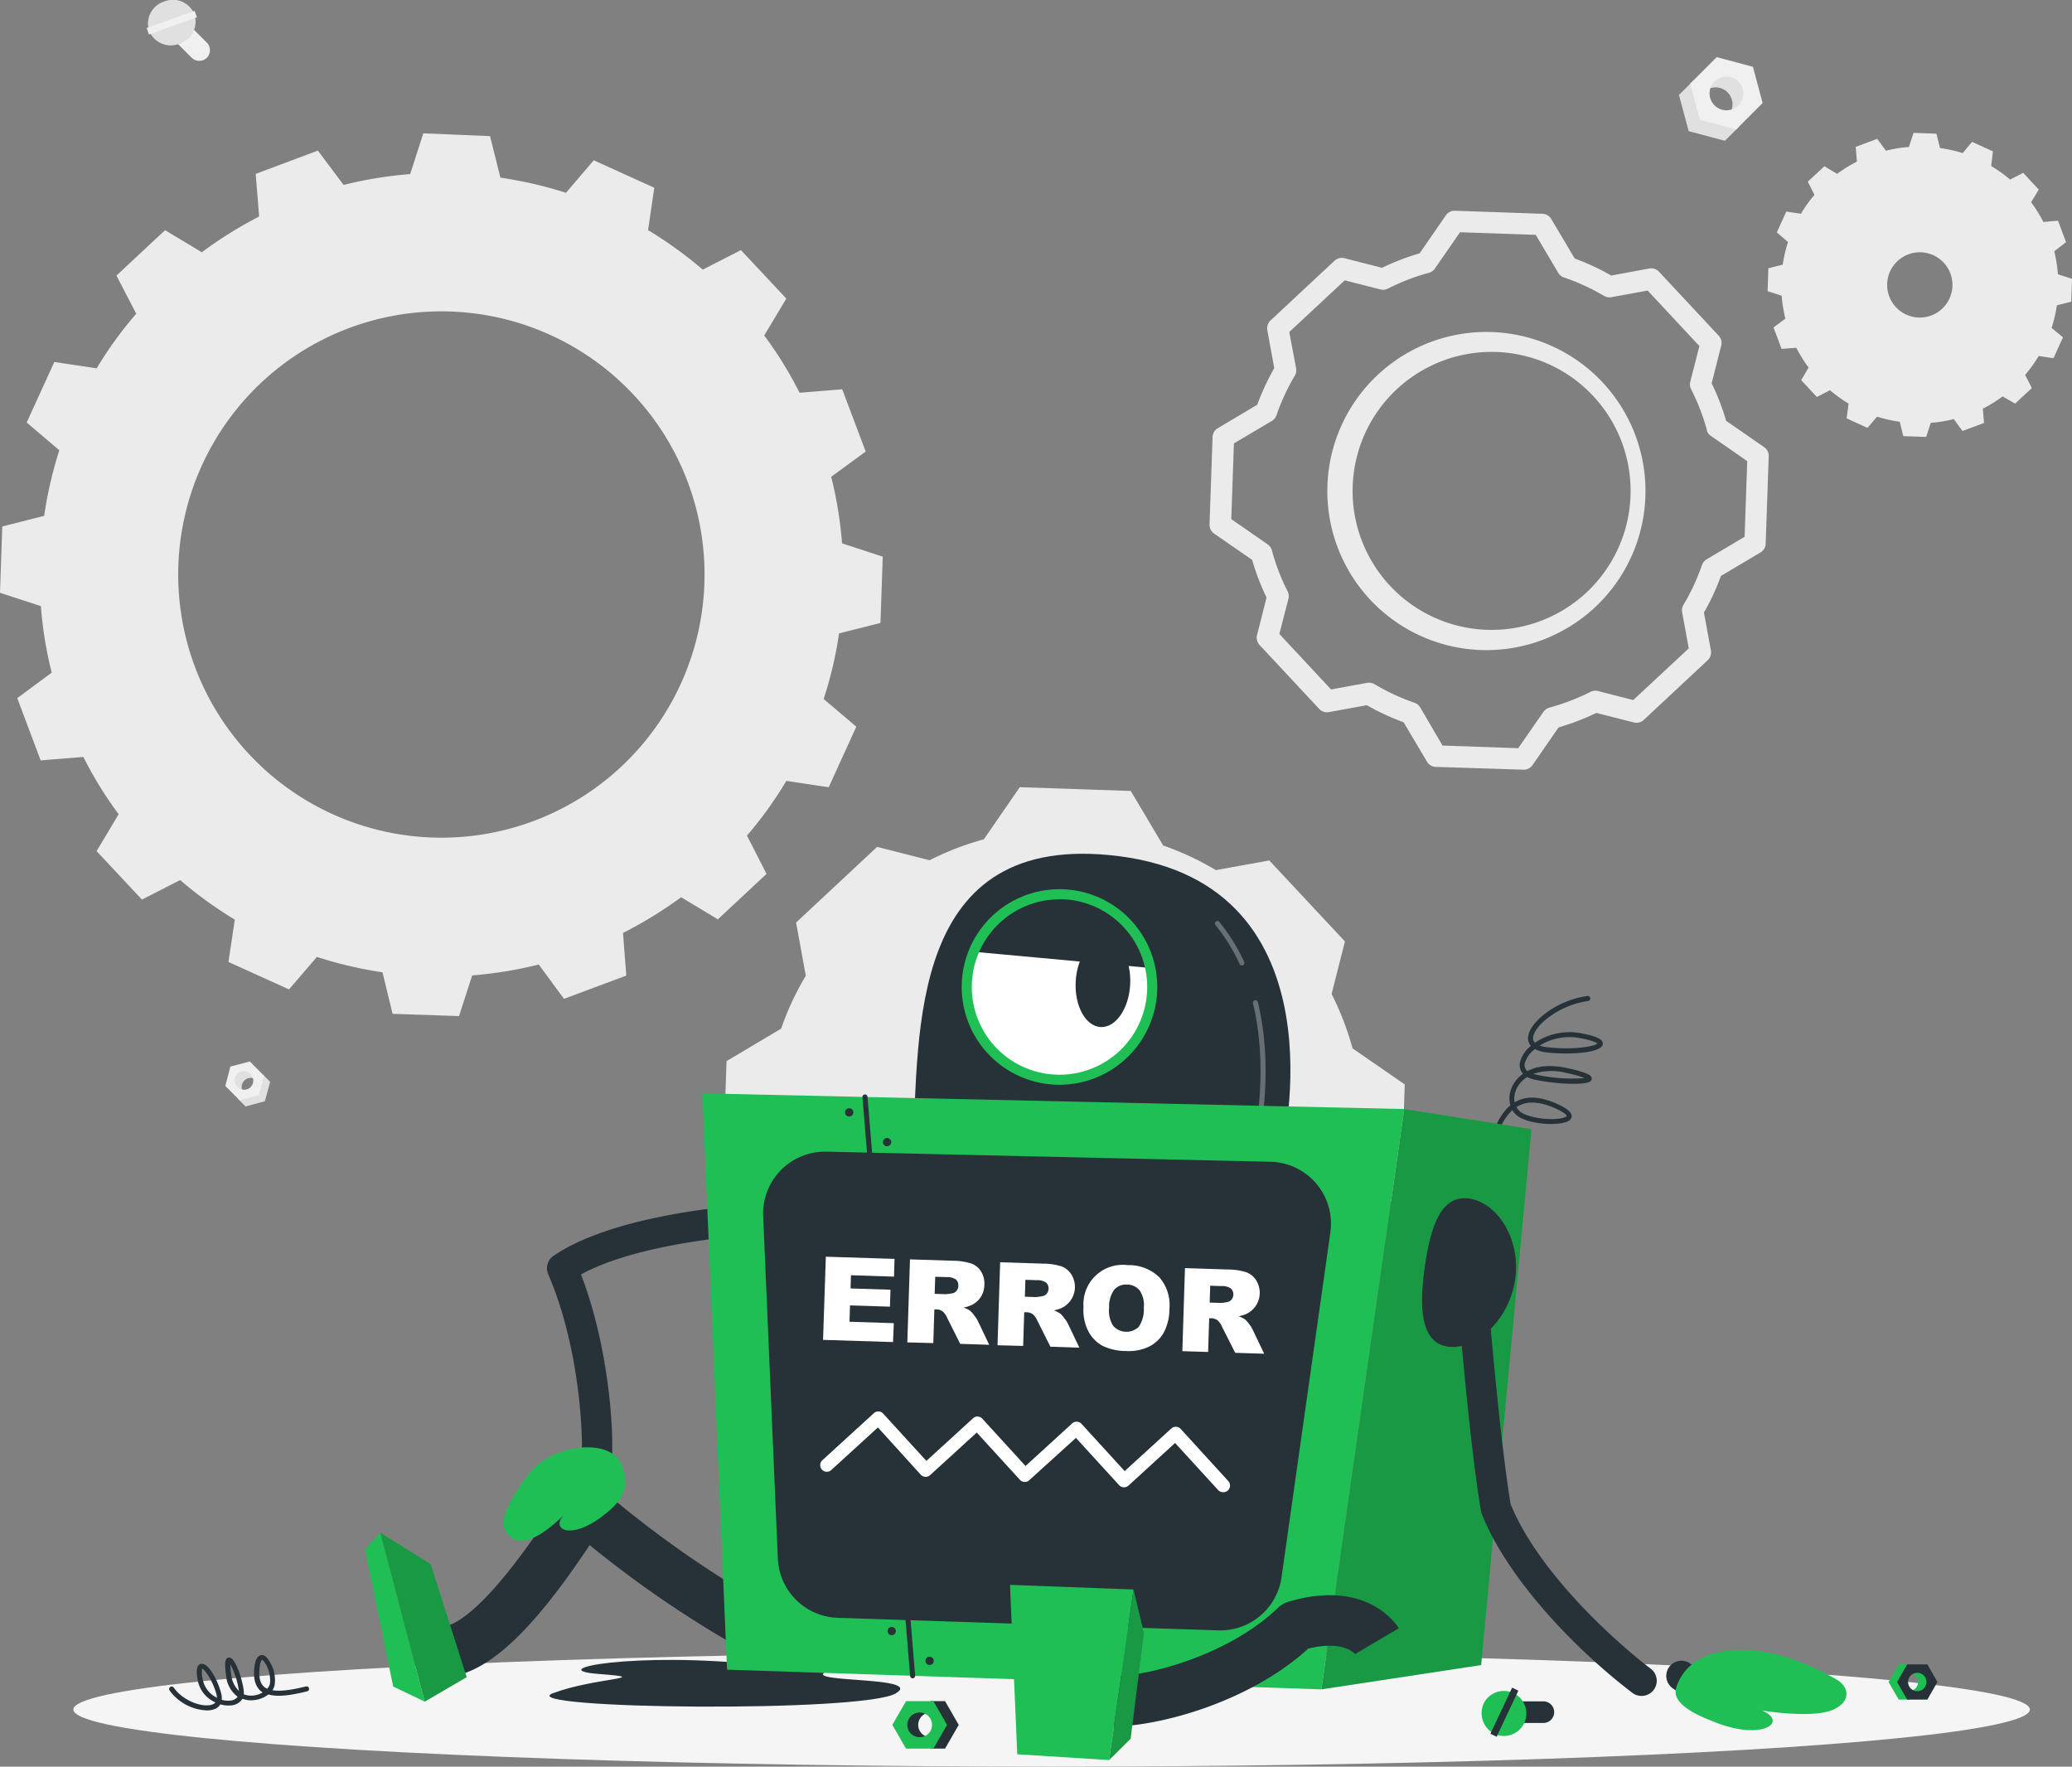 <svg xmlns="http://www.w3.org/2000/svg" viewBox="0 0 410.67 350.15"><rect x="0" y="0" width="410.67" height="350.15" fill="#808080" stroke="none"/><defs><style>.cls-1{fill:#ebebeb;}.cls-2{fill:#e0e0e0;}.cls-3{fill:#f0f0f0;}.cls-4{fill:#f5f5f5;}.cls-5{fill:#263238;}.cls-6,.cls-8{fill:#fff;}.cls-7{fill:#20bf55;}.cls-8{opacity:0.3;}.cls-9{opacity:0.2;}</style></defs><title>base</title><g id="Layer_2" data-name="Layer 2"><g id="Background_Complete" data-name="Background Complete"><path class="cls-1" d="M174.51,123.47l.45-13.14-8.07-2.64a77.89,77.89,0,0,0-2.15-13.19l6.84-5-4.65-12.34-8.46.68a77,77,0,0,0-7-11.35l4.38-7.31-9-9.61-7.56,3.87a82.29,82.29,0,0,0-10.84-7.83l1.23-8.4-12-5.44-5.5,6.44a81.36,81.36,0,0,0-13-3l-2.05-8.23L83.9,26.43,81.3,34.5a81.5,81.5,0,0,0-13.2,2.15L63,29.85,50.68,34.46l.68,8.46A81.05,81.05,0,0,0,40,50l-7.28-4.38-9.64,9L27,62.18A77.38,77.38,0,0,0,19.16,73l-8.39-1.26-5.48,12,6.47,5.5a79.2,79.2,0,0,0-3,13L.45,104.35,0,117.49l8.1,2.64a78.4,78.4,0,0,0,2.15,13.19l-6.83,5.05,4.64,12.34,8.46-.68a77.31,77.31,0,0,0,7,11.35l-4.38,7.31,9,9.61,7.56-3.87a80.41,80.41,0,0,0,10.84,7.84l-1.26,8.39,12,5.44,5.53-6.44a80.54,80.54,0,0,0,13,3.05l2,8.23,13.17.45,2.61-8.07a80.48,80.48,0,0,0,13.19-2.15l5,6.8,12.35-4.61-.65-8.45A83.5,83.5,0,0,0,135,177.83l7.28,4.38,9.64-9-3.87-7.6a76.58,76.58,0,0,0,7.8-10.84l8.4,1.26,5.47-12-6.47-5.49a77.61,77.61,0,0,0,3.05-13ZM85.71,166a52.16,52.16,0,1,1,53.9-50.33A52.15,52.15,0,0,1,85.71,166Z"/><path class="cls-1" d="M399.39,80l3.32-3.09-1.33-2.61a27.6,27.6,0,0,0,2.69-3.74L407,71l1.88-4.15L406.62,65a26.84,26.84,0,0,0,1.05-4.49l2.85-.71.15-4.54-2.79-.9a28.3,28.3,0,0,0-.73-4.56L409.49,48l-1.59-4.26L405,44a27.57,27.57,0,0,0-2.43-3.91l1.51-2.51L401,34.26l-2.6,1.33a28.33,28.33,0,0,0-3.75-2.69L395,30l-4.14-1.88L389,30.34a28.2,28.2,0,0,0-4.5-1l-.7-2.84-4.54-.17-.91,2.8a27.14,27.14,0,0,0-4.55.74l-1.74-2.35-4.26,1.59.24,2.92a27.12,27.12,0,0,0-3.92,2.43l-2.52-1.51L358.3,36l1.33,2.62a26.84,26.84,0,0,0-2.69,3.75l-2.9-.44-1.88,4.14,2.23,1.9a26.73,26.73,0,0,0-1.05,4.48l-2.85.72-.15,4.54,2.79.9a28.36,28.36,0,0,0,.73,4.55l-2.35,1.74,1.6,4.25,2.92-.22a28.25,28.25,0,0,0,2.43,3.92L357,75.35l3.1,3.33,2.6-1.34A28.41,28.41,0,0,0,366.4,80L366,82.92l4.13,1.89,1.9-2.22a29.06,29.06,0,0,0,4.5,1l.7,2.85,4.54.16.91-2.8a26.16,26.16,0,0,0,4.55-.74l1.74,2.36,4.26-1.59L393,81a27.67,27.67,0,0,0,3.92-2.43ZM375.77,60.88a6.47,6.47,0,1,1,9.15.32A6.47,6.47,0,0,1,375.77,60.88Z"/><path class="cls-1" d="M278.42,214.93l-10.34-7.14v0A57.87,57.87,0,0,0,263.92,197l2.65-10.4-15-16.06L241,172.46a57,57,0,0,0-10.46-4.88h0l-6.42-10.81-22-.75L195,166.35h0a57.05,57.05,0,0,0-10.76,4.15l-10.39-2.65-16.07,15,1.93,10.54h0a56.27,56.27,0,0,0-4.89,10.49L144,210.32l-.75,22,10.35,7.14a54.52,54.52,0,0,0,4.15,10.82h0l-2.64,10.36,15,16.07,10.49-1.92a57.91,57.91,0,0,0,10.55,4.89h0l6.41,10.8,22,.75,7.14-10.34a57.64,57.64,0,0,0,10.85-4.15h0l10.35,2.64,16.06-15L262,253.81a56,56,0,0,0,4.89-10.49h0l10.81-6.42ZM210,248.32a24.71,24.71,0,1,1,25.55-23.86A24.72,24.72,0,0,1,210,248.32Z"/><path class="cls-1" d="M302,152.55h-.07L284.59,152a2.09,2.09,0,0,1-1.74-1l-4.66-7.85a48,48,0,0,1-7.29-3.38l-7.5,1.37a2.11,2.11,0,0,1-1.93-.63l-11.82-12.67a2.1,2.1,0,0,1-.5-2l1.88-7.41a47.32,47.32,0,0,1-2.86-7.47l-7.53-5.2a2.13,2.13,0,0,1-.91-1.81l.6-17.32a2.09,2.09,0,0,1,1-1.74l7.86-4.67a47.12,47.12,0,0,1,3.37-7.25l-1.38-7.53a2.16,2.16,0,0,1,.64-1.93l12.67-11.82a2.13,2.13,0,0,1,2-.51l7.43,1.9a47.51,47.51,0,0,1,7.45-2.87l5.2-7.53a2.07,2.07,0,0,1,1.81-.91l17.32.6a2.11,2.11,0,0,1,1.74,1l4.67,7.87a46.46,46.46,0,0,1,7.23,3.37l7.55-1.39a2.12,2.12,0,0,1,1.93.64l11.82,12.67a2.1,2.1,0,0,1,.5,2l-1.89,7.44a47,47,0,0,1,2.87,7.44l7.52,5.2a2.11,2.11,0,0,1,.92,1.81l-.6,17.32a2.09,2.09,0,0,1-1,1.74l-7.87,4.67a45.32,45.32,0,0,1-3.37,7.25l1.38,7.53a2.11,2.11,0,0,1-.63,1.92l-12.67,11.83a2.1,2.1,0,0,1-2,.5l-7.4-1.88a48.1,48.1,0,0,1-7.49,2.87l-5.19,7.51A2.11,2.11,0,0,1,302,152.55Zm-16.09-4.78,15,.52,5-7.2a2.15,2.15,0,0,1,1.19-.84,43.58,43.58,0,0,0,8.15-3.13h0a2.09,2.09,0,0,1,1.46-.16l7,1.79,11-10.24-1.31-7.18a2.11,2.11,0,0,1,.27-1.47,42.21,42.21,0,0,0,3.65-7.83,2.11,2.11,0,0,1,.94-1.17l7.52-4.47.52-15-7.21-5a2.09,2.09,0,0,1-.8-1.07.84.84,0,0,1,0-.17,42.91,42.91,0,0,0-3.11-8,2.11,2.11,0,0,1-.17-1.48l1.81-7.08-10.25-11-7.19,1.31a2.06,2.06,0,0,1-1.46-.26A42.74,42.74,0,0,0,310,55a2.19,2.19,0,0,1-.44-.2,2.13,2.13,0,0,1-.71-.72l-4.47-7.53-15-.52-5,7.21a2.08,2.08,0,0,1-1.24.85,42.28,42.28,0,0,0-8.05,3.11,2.17,2.17,0,0,1-1.48.17l-7.08-1.81-11,10.25L256.89,73a2.08,2.08,0,0,1-.19,1.32l-.09.17A42.52,42.52,0,0,0,253,82.3a2.1,2.1,0,0,1-.91,1.12l-7.53,4.47-.52,15,7.21,5a2.09,2.09,0,0,1,.84,1.19,42.32,42.32,0,0,0,3.11,8.11,2,2,0,0,1,.17.46,2,2,0,0,1,0,1l-1.8,7,10.25,11,7.14-1.31a2.19,2.19,0,0,1,1.46.26,42.86,42.86,0,0,0,7.88,3.67,2.09,2.09,0,0,1,1.18.93ZM310.67,53h0Zm-15.51,75.85-1.11,0a31.53,31.53,0,1,1,1.11,0Zm0-59.1a27.55,27.55,0,1,0,.95,0Z"/><polygon class="cls-2" points="341.87 27.91 334.7 25.99 332.77 18.82 335.58 16.01 338.55 22.14 344.68 25.11 341.87 27.91"/><path class="cls-2" d="M342.32,23.11a3.35,3.35,0,1,0-4.74-4.73L341.15,13l4.79,2.42,1.05,5Z"/><path class="cls-3" d="M335,16.57l5.25-5.25,7.18,1.92,1.92,7.18-5.25,5.25-7.18-1.92Zm9.54,4.3a3.34,3.34,0,1,0-4.73,0A3.35,3.35,0,0,0,344.56,20.87Z"/><polygon class="cls-2" points="48.66 219.3 52.5 218.27 53.54 214.42 52.03 212.91 50.44 216.2 47.15 217.79 48.66 219.3"/><path class="cls-2" d="M48.42,216.72A1.8,1.8,0,1,1,51,214.18L49,211.31l-2.57,1.3-.56,2.7Z"/><path class="cls-3" d="M52.33,213.21l-2.82-2.82-3.85,1-1,3.85,2.82,2.82,3.85-1Zm-5.12,2.31A1.8,1.8,0,1,1,49.75,213a1.8,1.8,0,0,1-2.54,2.54Z"/><path class="cls-3" d="M34.8,8.25,38,11.45a2.15,2.15,0,0,0,3,0h0a2.15,2.15,0,0,0,0-3l-3.2-3.19a2.14,2.14,0,0,0-3,0h0A2.12,2.12,0,0,0,34.8,8.25Z"/><path class="cls-2" d="M32.55.3a4.59,4.59,0,0,1,6,2.58,4.61,4.61,0,0,1-3,5.79,4.61,4.61,0,0,1-6-2.59A4.59,4.59,0,0,1,32.55.3Z"/><rect class="cls-3" x="33.36" y="-0.57" width="1.37" height="10.1" transform="translate(41.34 38.04) rotate(-109.76)"/></g><g id="Shadow"><ellipse id="_Path_" data-name="&lt;Path&gt;" class="cls-4" cx="208.43" cy="338.83" rx="193.89" ry="11.32"/></g><g id="Character"><path class="cls-5" d="M180.89,227.43c1.38-22.4-1.17-63.12,40.94-57.73,45.14,5.77,32.22,58.55,32.22,58.55Z"/><circle class="cls-6" cx="209.95" cy="195.59" r="18.38"/><path class="cls-5" d="M212.36,177.25c-8.7-1.49-18,4.93-18.93,11.43l34.51,3.17C226.72,184.44,219.27,178.43,212.36,177.25Z"/><path class="cls-5" d="M224,195.13c-.25,4.81-2.87,8.58-5.85,8.43s-5.2-4.18-4.95-9,2.86-8.57,5.84-8.42S224.26,190.33,224,195.13Z"/><path class="cls-7" d="M210,215a19.38,19.38,0,1,1,19.37-19.38A19.4,19.4,0,0,1,210,215Zm0-36.75a17.38,17.38,0,1,0,17.37,17.37A17.4,17.4,0,0,0,210,178.22Z"/><path class="cls-8" d="M248.92,226.87h-.12a.51.51,0,0,1-.37-.61c0-.13,3.22-13.69-.09-27.4a.5.5,0,0,1,.37-.6.48.48,0,0,1,.6.36c3.37,13.95.13,27.74.09,27.88A.49.49,0,0,1,248.92,226.87Z"/><path class="cls-8" d="M246.13,191.35a.49.49,0,0,1-.45-.29,35.56,35.56,0,0,0-4.74-7.66.5.5,0,1,1,.77-.63,36.9,36.9,0,0,1,4.88,7.87.5.5,0,0,1-.25.66A.41.41,0,0,1,246.13,191.35Z"/><path class="cls-5" d="M87.17,332.51H86.8a5,5,0,1,1,.27-10h.1c2.89,0,9.84-3.51,24.37-26.43a5,5,0,0,1,7.51-1.09,207.34,207.34,0,0,0,37.15,25.48,5,5,0,1,1-4.53,8.91,213.7,213.7,0,0,1-34.8-23.14C104.69,324.56,95.65,332.51,87.17,332.51Z"/><path class="cls-5" d="M118.1,294.09l-.42,0a3,3,0,0,1-2.55-3.39c.71-5-.17-23.63-6.47-38.13a3,3,0,0,1,1.06-3.67c13.7-9.34,42.87-10.46,44.11-10.5a3,3,0,0,1,.21,6c-.27,0-25.78,1-38.89,8.2C120.73,267,122,285,121.07,291.52A3,3,0,0,1,118.1,294.09Z"/><path class="cls-7" d="M123.14,290.21c-2-4.71-11-4.17-16.26-.14-2.83,2.15-6.65,8.64-7,11a3.55,3.55,0,0,0,4,4.24C107.3,305,112,300,112,300c-3.15,3.09.91,5.27,7,.8C122.38,298.31,125.38,295.48,123.14,290.21Z"/><path class="cls-5" d="M295.14,228.75a.34.34,0,0,1-.14,0,.49.49,0,0,1-.34-.61c1.33-4.64,2.79-7.48,4.7-9.06a5.21,5.21,0,0,1,.15-3.25,6.43,6.43,0,0,1,2.36-3,2.56,2.56,0,0,1-.59-2.38,6.24,6.24,0,0,1,2.14-3.16,2.35,2.35,0,0,1-.57-1.51c0-3,5.51-7.52,11.76-8.37a.49.49,0,0,1,.57.42.51.51,0,0,1-.43.57c-5.94.81-10.92,5.11-10.9,7.38a1.35,1.35,0,0,0,.36.9,12.24,12.24,0,0,1,9.29-1.86c3.07.58,4.31,1.23,4.17,2.16-.27,1.76-6.81,2.12-11.19,1.6a6.24,6.24,0,0,1-2.25-.65,5.38,5.38,0,0,0-2,2.73,1.6,1.6,0,0,0,.49,1.64c1.86-1,4.47-1.36,7.92-.6,4.54,1,4.71,1.56,4.81,1.89a.68.68,0,0,1-.16.66c-1,1-7.91.53-11.4-.33a4.83,4.83,0,0,1-1.2-.45,5.52,5.52,0,0,0-2.27,2.71,4.42,4.42,0,0,0-.23,2.3l.56-.29c2.06-1,4.57-.82,7.65.5,2,.88,3,1.65,3.1,2.44a1.1,1.1,0,0,1-.57,1c-1.52,1-6.87.86-9.65-.62a3.89,3.89,0,0,1-1.53-1.48c-1.64,1.49-3,4.16-4.16,8.35A.49.49,0,0,1,295.14,228.75Zm5.42-9.33a3,3,0,0,0,1.22,1.22c2.26,1.2,6.7,1.47,8.37.8.34-.14.39-.25.39-.25s-.06-.56-2.5-1.61c-2.81-1.2-5-1.37-6.83-.52C301,219.17,300.77,219.29,300.56,219.42Zm3.34-6.57.26.07a32.72,32.72,0,0,0,9.93.75,21.78,21.78,0,0,0-3.63-1A11.4,11.4,0,0,0,303.9,212.85Zm1.26-5.62a5.89,5.89,0,0,0,1.44.32c5,.59,9.38-.1,10-.72-.17-.16-.84-.59-3.33-1.06A11.27,11.27,0,0,0,305.16,207.23Z"/><path class="cls-5" d="M165,330.84c.66-.21.44-.85-.3-.85H151.12c-25.78-2.73-43.79.93-32.44,1.79s-.8.69-9.09,3.82,61.66,3.93,68,0C183.48,332,155.83,333.77,165,330.84Z"/><polygon class="cls-7" points="261.9 334.83 144.1 330.93 139.21 216.7 278.32 219.81 261.9 334.83"/><path class="cls-5" d="M180.89,332.64a.49.49,0,0,1-.5-.45l-9.45-114.73a.5.5,0,0,1,1-.08l9.44,114.72a.49.49,0,0,1-.45.54Z"/><polygon class="cls-7" points="261.9 334.83 293.56 330.01 303.54 223.8 278.32 219.81 261.9 334.83"/><polygon class="cls-9" points="261.9 334.83 293.56 330.01 303.54 223.8 278.32 219.81 261.9 334.83"/><path class="cls-5" d="M154.17,308.91l-2.91-67.86a12.27,12.27,0,0,1,12.54-12.79l88,2a12.27,12.27,0,0,1,11.88,14L254,312.62a12.26,12.26,0,0,1-12.55,10.52L166,320.65A12.27,12.27,0,0,1,154.17,308.91Z"/><path class="cls-6" d="M163.68,249.08l13.62.43-.11,3.52-8.53-.28-.08,2.62,7.91.25-.1,3.36-7.92-.25-.1,3.24,8.78.28L177,266l-13.87-.44Z"/><path class="cls-6" d="M179.83,266.06l.53-16.45,8.47.27a12.16,12.16,0,0,1,3.59.52,3.82,3.82,0,0,1,2,1.56,4.54,4.54,0,0,1,.68,2.69,4.59,4.59,0,0,1-.66,2.34,4.53,4.53,0,0,1-1.66,1.56,6.09,6.09,0,0,1-1.8.6,5,5,0,0,1,1.3.65,4.87,4.87,0,0,1,.79.89,7.21,7.21,0,0,1,.68,1l2.31,4.85-5.75-.19-2.56-5.11a3.8,3.8,0,0,0-.88-1.3,2.19,2.19,0,0,0-1.23-.42h-.45l-.21,6.68Zm5.42-9.62,2.14.07a9.46,9.46,0,0,0,1.36-.18,1.35,1.35,0,0,0,.84-.49,1.54,1.54,0,0,0,.35-1,1.51,1.51,0,0,0-.47-1.24,3.07,3.07,0,0,0-1.88-.48l-2.23-.07Z"/><path class="cls-6" d="M197.71,266.63l.52-16.45,8.48.27a12.22,12.22,0,0,1,3.59.52,3.81,3.81,0,0,1,2,1.56,4.64,4.64,0,0,1-1.64,6.59,6.06,6.06,0,0,1-1.81.6,4.78,4.78,0,0,1,1.31.65,4.92,4.92,0,0,1,.78.89,6.43,6.43,0,0,1,.68,1l2.31,4.85-5.74-.19-2.56-5.11a3.94,3.94,0,0,0-.88-1.3,2.22,2.22,0,0,0-1.23-.42H203l-.21,6.67Zm5.42-9.62,2.14.07a8.71,8.71,0,0,0,1.36-.19,1.33,1.33,0,0,0,.84-.49,1.51,1.51,0,0,0,.35-.94,1.54,1.54,0,0,0-.47-1.24,3.08,3.08,0,0,0-1.88-.49l-2.24-.07Z"/><path class="cls-6" d="M214.75,259a7.79,7.79,0,0,1,8.77-8.25,8.63,8.63,0,0,1,6.26,2.41,8.32,8.32,0,0,1,2,6.25,10.09,10.09,0,0,1-1.12,4.7,6.88,6.88,0,0,1-2.9,2.78,9.18,9.18,0,0,1-4.6.88,10.54,10.54,0,0,1-4.58-1,7,7,0,0,1-2.87-2.9A9.38,9.38,0,0,1,214.75,259Zm5.08.19a5.52,5.52,0,0,0,.81,3.6,3.52,3.52,0,0,0,5.06.19,6.11,6.11,0,0,0,1-3.8,5.12,5.12,0,0,0-.83-3.43,3.24,3.24,0,0,0-2.51-1.15,3.11,3.11,0,0,0-2.5,1A5.56,5.56,0,0,0,219.83,259.14Z"/><path class="cls-6" d="M234.34,267.8l.52-16.46,8.48.27a12.57,12.57,0,0,1,3.59.52,3.87,3.87,0,0,1,2,1.57,4.64,4.64,0,0,1-1.64,6.59,6.08,6.08,0,0,1-1.81.59,5.08,5.08,0,0,1,1.31.65,5.32,5.32,0,0,1,.78.89,6,6,0,0,1,.68,1.05l2.31,4.84-5.74-.18L242.22,263a3.73,3.73,0,0,0-.88-1.3,2.08,2.08,0,0,0-1.23-.42l-.45,0-.21,6.68Zm5.42-9.63,2.14.07a7.38,7.38,0,0,0,1.36-.18,1.4,1.4,0,0,0,.84-.49,1.66,1.66,0,0,0-.12-2.18,3,3,0,0,0-1.88-.49l-2.24-.07Z"/><path class="cls-6" d="M242.43,295.75a1.3,1.3,0,0,1-1-.43L232.9,286l-9.23,8.44a1.32,1.32,0,0,1-1.86-.08l-8.56-9.37L204,293.38a1.31,1.31,0,0,1-1.85-.08l-8.56-9.37-9.24,8.44a1.32,1.32,0,0,1-1.85-.08L174,282.92l-9.24,8.44a1.31,1.31,0,0,1-1.77-1.94l10.21-9.33a1.3,1.3,0,0,1,1.85.09l8.56,9.37,9.24-8.44a1.29,1.29,0,0,1,1.85.08l8.56,9.37,9.24-8.44a1.31,1.31,0,0,1,1.85.08l8.56,9.37,9.24-8.44a1.32,1.32,0,0,1,1.86.08l9.44,10.34a1.32,1.32,0,0,1-.08,1.86A1.31,1.31,0,0,1,242.43,295.75Z"/><polygon class="cls-7" points="84.18 337.26 77.93 334.27 72.34 307.11 75.37 303.77 84.18 337.26"/><polygon class="cls-7" points="84.18 337.26 92.49 332.41 85.37 310.02 75.37 303.77 84.18 337.26"/><polygon class="cls-9" points="84.18 337.26 92.49 332.41 85.37 310.02 75.37 303.77 84.18 337.26"/><path class="cls-5" d="M220.38,342.2h-.69a5,5,0,0,1,.28-10c7.7.25,24-4.48,33.31-13.52a5,5,0,0,1,2.05-1.2c15.79-4.74,21.67,4.83,21.91,5.24l-8.61,5.09a1.06,1.06,0,0,0,.12.19c-.1-.14-2.34-3-9.46-1.24C247.61,337.41,229.67,342.2,220.38,342.2Z"/><polygon class="cls-7" points="219.83 348.84 201.62 347.7 200.18 314.12 224.66 315.04 219.83 348.84"/><polygon class="cls-7" points="219.83 348.84 224.09 344.61 226.72 323.67 224.66 315.04 219.83 348.84"/><polygon class="cls-9" points="219.83 348.84 224.09 344.61 226.72 323.67 224.66 315.04 219.83 348.84"/><path class="cls-5" d="M325.34,336.13a3,3,0,0,1-1.81-.61c-10.39-7.9-24.44-21.93-29.84-35.46a4.24,4.24,0,0,1-.17-.61c-2.63-15.64-5.14-48.54-5.24-49.94a3,3,0,1,1,6-.45c0,.34,2.56,33.57,5.13,49.07,5.37,13.16,19.95,26.67,27.77,32.61a3,3,0,0,1-1.82,5.39Z"/><path class="cls-5" d="M339.21,337.64c-2.32,0-4.95-1.05-7.81-3.12a3,3,0,0,1,3.51-4.86c2.48,1.79,3.83,2,4.3,2a3,3,0,0,1,0,6Z"/><path class="cls-7" d="M332.24,334.43c3.21-9.53,16.37-7.65,20.9-6.23a48.64,48.64,0,0,1,11.07,4.8c2.45,1.61,2.49,4.29-.78,5.82-4,1.89-14.16.21-14.16.21,5.24,2.3,0,6-9.21,2.36C337.07,340.22,331.1,337.93,332.24,334.43Z"/><path class="cls-5" d="M300.3,253.63c-1.2,8.1-7.9,14.07-13.36,13.27s-5.69-8-4.5-16.14,3.35-14,8.81-13.2S301.49,245.53,300.3,253.63Z"/><circle class="cls-5" cx="168.31" cy="220.47" r="0.82"/><path class="cls-5" d="M176.64,226.37a.82.82,0,1,1-.82-.82A.82.82,0,0,1,176.64,226.37Z"/><path class="cls-5" d="M177.56,323.27a.82.82,0,1,1-.82-.81A.82.82,0,0,1,177.56,323.27Z"/><path class="cls-5" d="M185.07,329.18a.82.82,0,1,1-.82-.82A.82.82,0,0,1,185.07,329.18Z"/></g><g id="Robot_Parts" data-name="Robot Parts"><path class="cls-5" d="M40.94,339a9.64,9.64,0,0,1-7.33-3.95.49.49,0,0,1,.13-.69.5.5,0,0,1,.69.12c1.87,2.7,6,4.13,7.81,3.28a1.39,1.39,0,0,0,.47-.34A6,6,0,0,1,39.18,333c-.23-1.26-.41-3,.64-3.21,1.43-.33,3.31,3.14,4,5.77a3.56,3.56,0,0,1,.13,1.34,4.49,4.49,0,0,0,1.79.15,2,2,0,0,0,1.37-.75,5.85,5.85,0,0,1-2.3-4.19c-.39-2.73-.1-3.21.2-3.44a.66.66,0,0,1,.69-.08c1.07.45,2.37,4.33,2.61,6.53a3.2,3.2,0,0,1,0,.69,3.91,3.91,0,0,0,1.35.26,4.33,4.33,0,0,0,2.41-.63,3,3,0,0,1-.41-.29c-1-.89-1.45-2.31-1.28-4.33.14-1.57.5-2.43,1.13-2.7a1.14,1.14,0,0,1,1.2.24,6.93,6.93,0,0,1,1.73,5.56A3,3,0,0,1,54,335c1.83.32,4.41-.2,6.64-.75a.51.51,0,0,1,.61.37.5.5,0,0,1-.37.6c-2.71.67-5.63,1.22-7.69.62a5.64,5.64,0,0,1-3.5,1.16,4.59,4.59,0,0,1-1.63-.31A2.83,2.83,0,0,1,45.91,338a5.54,5.54,0,0,1-2.24-.2,2.21,2.21,0,0,1-1,.89A4.16,4.16,0,0,1,40.94,339Zm-.86-8.28a4.5,4.5,0,0,0,.08,2A5.09,5.09,0,0,0,43,336.49a2.73,2.73,0,0,0-.11-.71C42.1,332.92,40.61,331,40.08,330.73Zm5.57-.87a13.26,13.26,0,0,0,.18,2.06,5.12,5.12,0,0,0,1.52,3.22A15.93,15.93,0,0,0,45.65,329.86Zm6.29-.87h0s-.38.19-.52,1.86.16,2.83.93,3.49a3.06,3.06,0,0,0,.6.38,2.26,2.26,0,0,0,.55-1,6.32,6.32,0,0,0-1.2-4.43C52.1,329,52,329,51.94,329Z"/><polygon class="cls-5" points="187.31 346.57 190.02 341.87 187.31 337.17 184.41 337.17 186.04 341.87 184.41 346.57 187.31 346.57"/><path class="cls-5" d="M184.6,344.32a2.45,2.45,0,1,1,0-4.89l-4.61-.92-1.22,3.72,2,3.14Z"/><path class="cls-7" d="M185,337.17h-5.43l-2.71,4.7,2.71,4.7H185l2.71-4.7Zm-2.71,7.15a2.45,2.45,0,1,1,2.44-2.45A2.45,2.45,0,0,1,182.28,344.32Z"/><polygon class="cls-7" points="376.32 336.86 374.31 333.37 376.32 329.88 378.48 329.88 377.26 333.37 378.48 336.86 376.32 336.86"/><path class="cls-7" d="M378.34,335.19a1.82,1.82,0,1,0,0-3.64l3.42-.68.91,2.76L381.14,336Z"/><path class="cls-5" d="M378,329.88h4l2,3.49-2,3.49h-4l-2-3.49Zm2,5.31a1.82,1.82,0,1,0-1.82-1.82A1.83,1.83,0,0,0,380.06,335.19Z"/><path class="cls-5" d="M301.38,341.49h4.52a2.14,2.14,0,0,0,2.14-2.14h0a2.14,2.14,0,0,0-2.14-2.14h-4.52a2.14,2.14,0,0,0-2.14,2.14h0A2.14,2.14,0,0,0,301.38,341.49Z"/><path class="cls-7" d="M294.16,337.45a4.46,4.46,0,1,1,2,6.19A4.6,4.6,0,0,1,294.16,337.45Z"/><rect class="cls-5" x="297.5" y="334.3" width="1.37" height="10.1" transform="translate(423.18 773.46) rotate(-154.76)"/></g></g></svg>